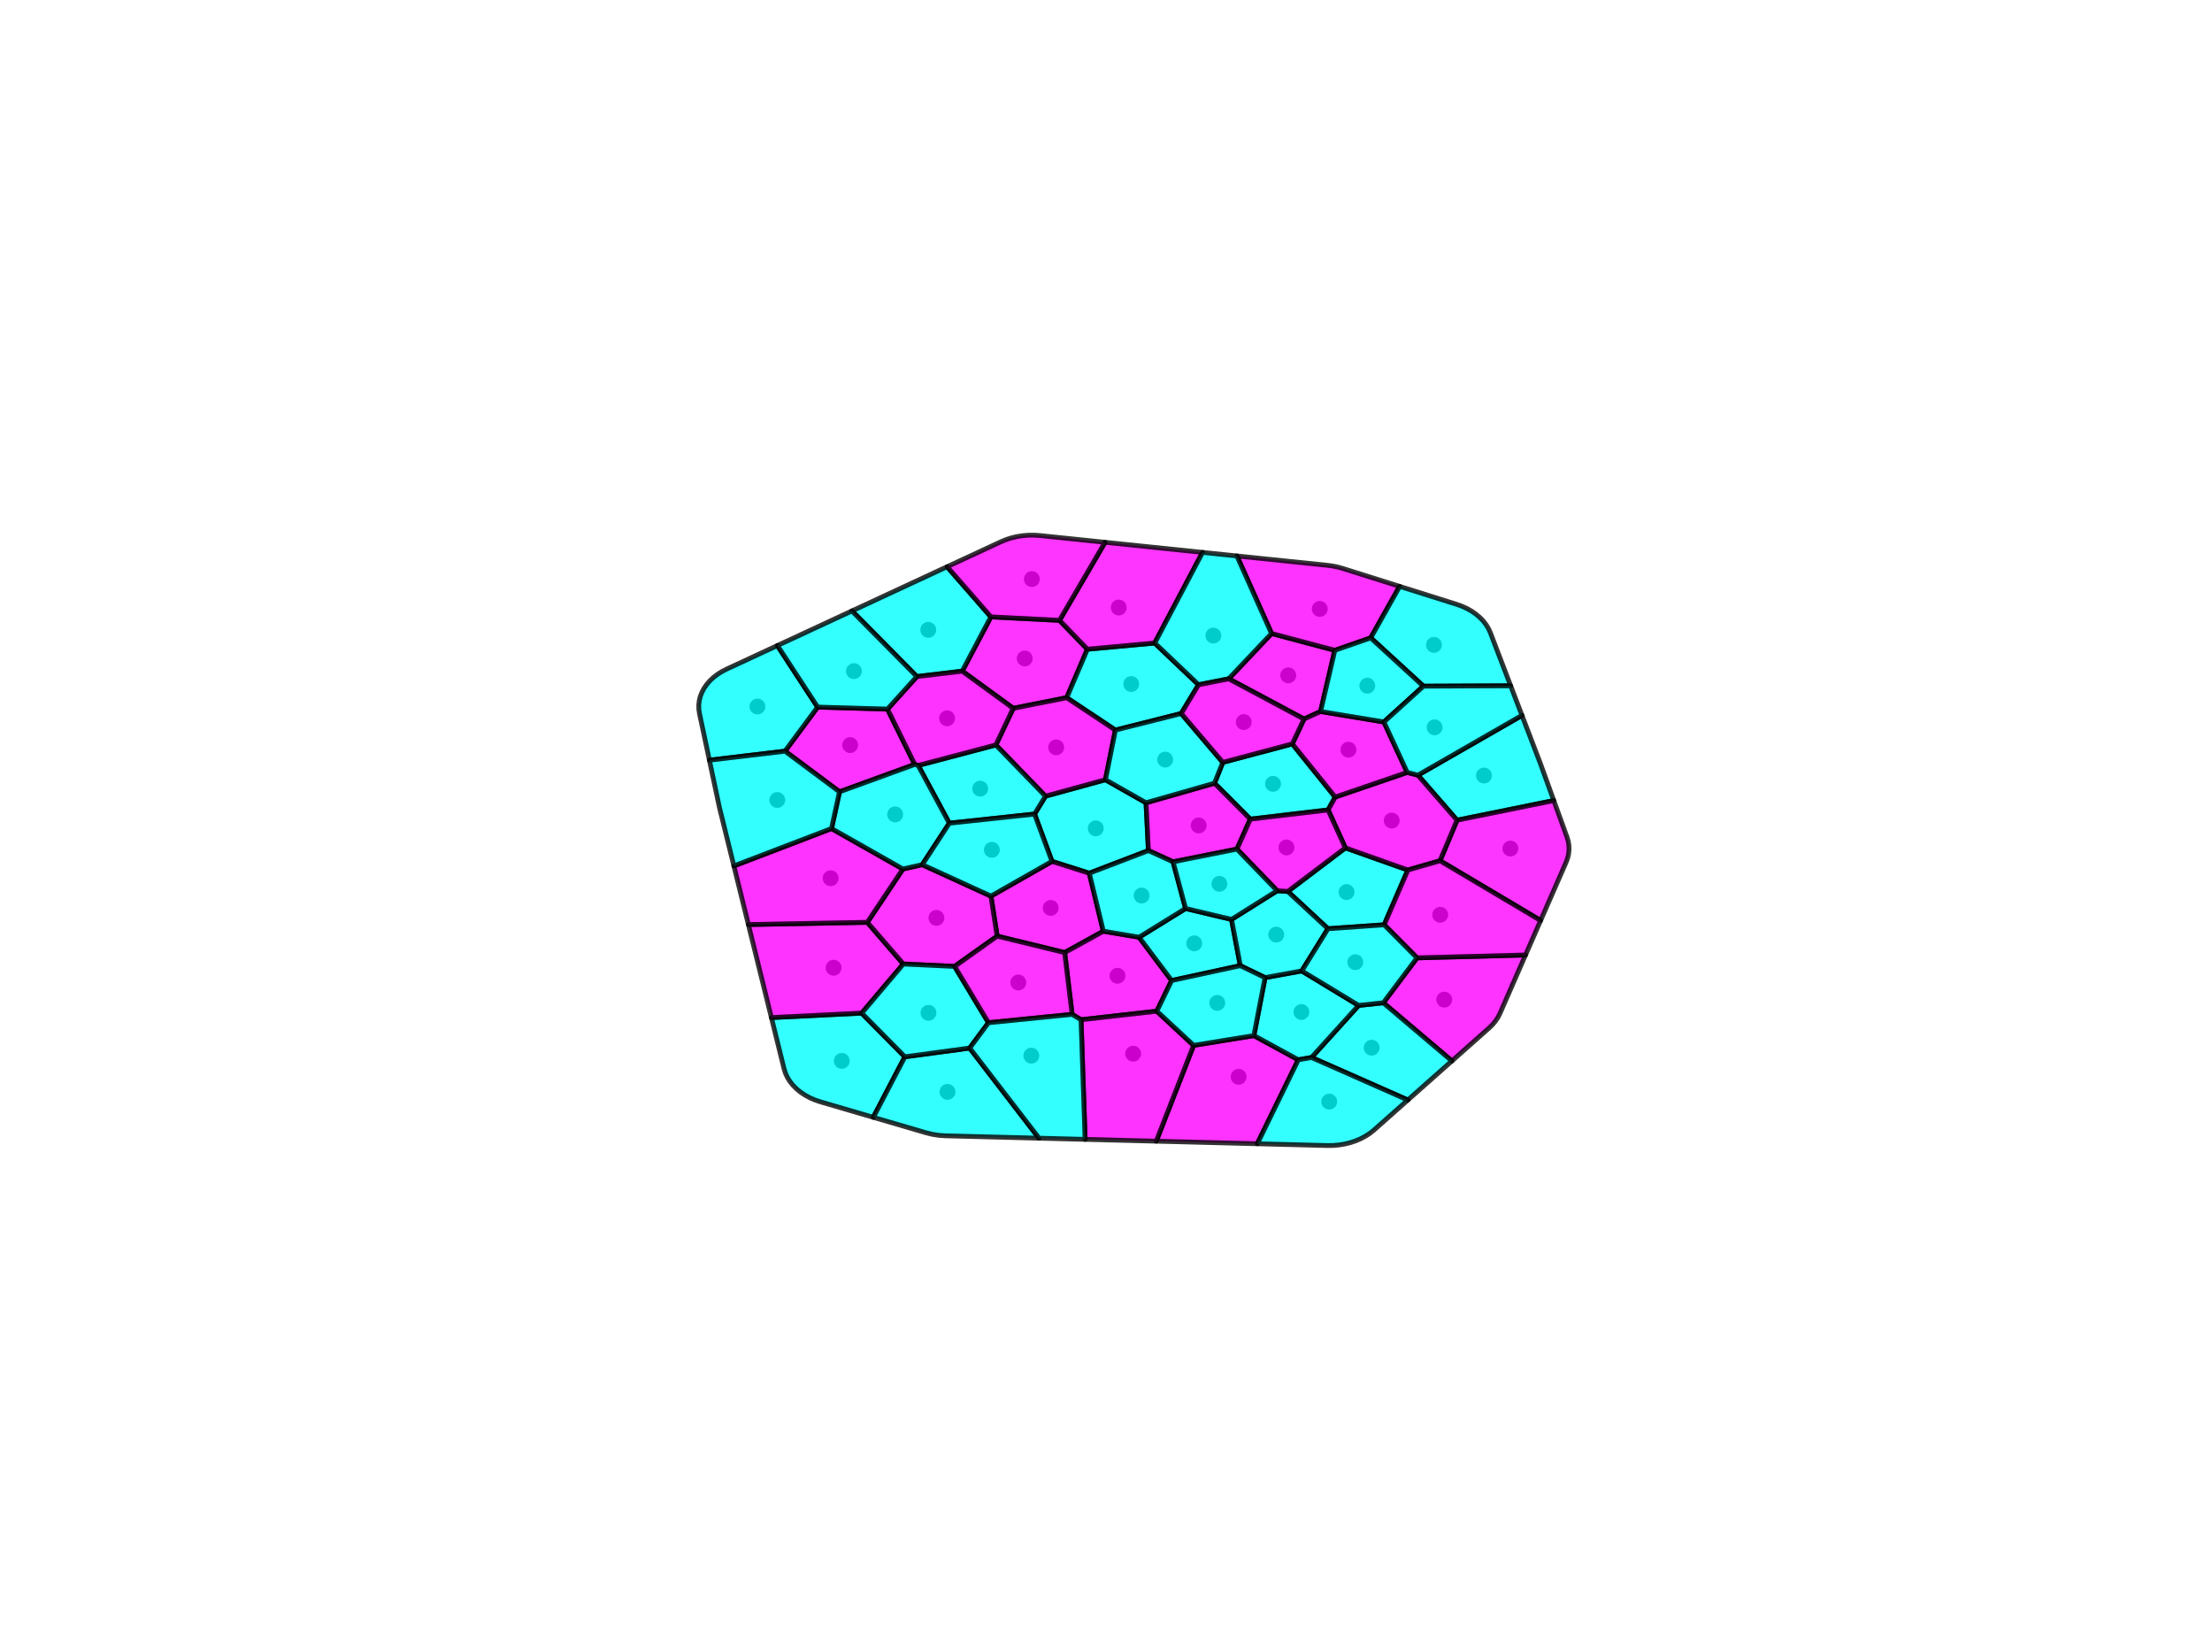<?xml version="1.0" encoding="utf-8" standalone="no"?>
<!DOCTYPE svg PUBLIC "-//W3C//DTD SVG 1.1//EN"
  "http://www.w3.org/Graphics/SVG/1.1/DTD/svg11.dtd">
<!-- Created with matplotlib (https://matplotlib.org/) -->
<svg height="344.16pt" version="1.1" viewBox="0 0 460.8 344.16" width="460.8pt" xmlns="http://www.w3.org/2000/svg" xmlns:xlink="http://www.w3.org/1999/xlink">
 <defs>
  <style type="text/css">
*{stroke-linecap:butt;stroke-linejoin:round;}
  </style>
 </defs>
 <g id="figure_1">
  <g id="patch_1">
   <path d="M 0 344.16 
L 460.8 344.16 
L 460.8 0 
L 0 0 
z
" style="fill:#ffffff;"/>
  </g>
  <g id="axes_1">
   <g id="PathCollection_1">
    <defs>
     <path d="M 0 1.153 
C 0.306 1.153 0.599 1.032 0.815 0.815 
C 1.032 0.599 1.153 0.306 1.153 0 
C 1.153 -0.306 1.032 -0.599 0.815 -0.815 
C 0.599 -1.032 0.306 -1.153 0 -1.153 
C -0.306 -1.153 -0.599 -1.032 -0.815 -0.815 
C -1.032 -0.599 -1.153 -0.306 -1.153 0 
C -1.153 0.306 -1.032 0.599 -0.815 0.815 
C -0.599 1.032 -0.306 1.153 0 1.153 
z
" id="m3fe901c3a8" style="stroke:#000000;"/>
    </defs>
    <g clip-path="url(#pb5a98c3457)">
     <use style="stroke:#000000;" x="228.267" xlink:href="#m3fe901c3a8" y="172.545"/>
     <use style="stroke:#000000;" x="175.361" xlink:href="#m3fe901c3a8" y="220.993"/>
     <use style="stroke:#000000;" x="177.103" xlink:href="#m3fe901c3a8" y="155.205"/>
     <use style="stroke:#000000;" x="309.131" xlink:href="#m3fe901c3a8" y="161.551"/>
     <use style="stroke:#000000;" x="280.51" xlink:href="#m3fe901c3a8" y="185.821"/>
     <use style="stroke:#000000;" x="213.469" xlink:href="#m3fe901c3a8" y="137.164"/>
     <use style="stroke:#000000;" x="218.882" xlink:href="#m3fe901c3a8" y="189.125"/>
     <use style="stroke:#000000;" x="232.79" xlink:href="#m3fe901c3a8" y="203.259"/>
     <use style="stroke:#000000;" x="314.635" xlink:href="#m3fe901c3a8" y="176.757"/>
     <use style="stroke:#000000;" x="268.366" xlink:href="#m3fe901c3a8" y="140.68"/>
     <use style="stroke:#000000;" x="265.196" xlink:href="#m3fe901c3a8" y="163.273"/>
     <use style="stroke:#000000;" x="193.373" xlink:href="#m3fe901c3a8" y="131.203"/>
     <use style="stroke:#000000;" x="235.661" xlink:href="#m3fe901c3a8" y="142.484"/>
     <use style="stroke:#000000;" x="173.654" xlink:href="#m3fe901c3a8" y="201.587"/>
     <use style="stroke:#000000;" x="300.862" xlink:href="#m3fe901c3a8" y="208.233"/>
     <use style="stroke:#000000;" x="285.74" xlink:href="#m3fe901c3a8" y="218.243"/>
     <use style="stroke:#000000;" x="220.023" xlink:href="#m3fe901c3a8" y="155.674"/>
     <use style="stroke:#000000;" x="258.025" xlink:href="#m3fe901c3a8" y="224.302"/>
     <use style="stroke:#000000;" x="274.93" xlink:href="#m3fe901c3a8" y="126.84"/>
     <use style="stroke:#000000;" x="197.383" xlink:href="#m3fe901c3a8" y="227.443"/>
     <use style="stroke:#000000;" x="157.785" xlink:href="#m3fe901c3a8" y="147.177"/>
     <use style="stroke:#000000;" x="204.189" xlink:href="#m3fe901c3a8" y="164.284"/>
     <use style="stroke:#000000;" x="249.707" xlink:href="#m3fe901c3a8" y="171.944"/>
     <use style="stroke:#000000;" x="248.782" xlink:href="#m3fe901c3a8" y="196.507"/>
     <use style="stroke:#000000;" x="271.11" xlink:href="#m3fe901c3a8" y="210.808"/>
     <use style="stroke:#000000;" x="289.916" xlink:href="#m3fe901c3a8" y="170.933"/>
     <use style="stroke:#000000;" x="195.074" xlink:href="#m3fe901c3a8" y="191.202"/>
     <use style="stroke:#000000;" x="237.819" xlink:href="#m3fe901c3a8" y="186.545"/>
     <use style="stroke:#000000;" x="233.051" xlink:href="#m3fe901c3a8" y="126.556"/>
     <use style="stroke:#000000;" x="298.725" xlink:href="#m3fe901c3a8" y="134.336"/>
     <use style="stroke:#000000;" x="173.036" xlink:href="#m3fe901c3a8" y="182.947"/>
     <use style="stroke:#000000;" x="242.727" xlink:href="#m3fe901c3a8" y="158.231"/>
     <use style="stroke:#000000;" x="300.026" xlink:href="#m3fe901c3a8" y="190.56"/>
     <use style="stroke:#000000;" x="236.056" xlink:href="#m3fe901c3a8" y="219.495"/>
     <use style="stroke:#000000;" x="197.292" xlink:href="#m3fe901c3a8" y="149.626"/>
     <use style="stroke:#000000;" x="193.418" xlink:href="#m3fe901c3a8" y="210.98"/>
     <use style="stroke:#000000;" x="212.134" xlink:href="#m3fe901c3a8" y="204.664"/>
     <use style="stroke:#000000;" x="186.471" xlink:href="#m3fe901c3a8" y="169.646"/>
     <use style="stroke:#000000;" x="161.916" xlink:href="#m3fe901c3a8" y="166.642"/>
     <use style="stroke:#000000;" x="252.763" xlink:href="#m3fe901c3a8" y="132.396"/>
     <use style="stroke:#000000;" x="265.856" xlink:href="#m3fe901c3a8" y="194.686"/>
     <use style="stroke:#000000;" x="280.905" xlink:href="#m3fe901c3a8" y="156.168"/>
     <use style="stroke:#000000;" x="214.847" xlink:href="#m3fe901c3a8" y="219.902"/>
     <use style="stroke:#000000;" x="267.991" xlink:href="#m3fe901c3a8" y="176.535"/>
     <use style="stroke:#000000;" x="284.832" xlink:href="#m3fe901c3a8" y="142.83"/>
     <use style="stroke:#000000;" x="214.953" xlink:href="#m3fe901c3a8" y="120.631"/>
     <use style="stroke:#000000;" x="253.578" xlink:href="#m3fe901c3a8" y="208.909"/>
     <use style="stroke:#000000;" x="282.331" xlink:href="#m3fe901c3a8" y="200.427"/>
     <use style="stroke:#000000;" x="206.62" xlink:href="#m3fe901c3a8" y="177.031"/>
     <use style="stroke:#000000;" x="177.89" xlink:href="#m3fe901c3a8" y="139.801"/>
     <use style="stroke:#000000;" x="254.026" xlink:href="#m3fe901c3a8" y="184.108"/>
     <use style="stroke:#000000;" x="259.097" xlink:href="#m3fe901c3a8" y="150.413"/>
     <use style="stroke:#000000;" x="276.901" xlink:href="#m3fe901c3a8" y="229.474"/>
     <use style="stroke:#000000;" x="298.854" xlink:href="#m3fe901c3a8" y="151.511"/>
    </g>
   </g>
   <g id="patch_2">
    <path clip-path="url(#pb5a98c3457)" d="M 239.233 177.175 
L 226.908 181.894 
L 219.158 179.433 
L 215.518 169.575 
L 217.795 165.851 
L 230.276 162.429 
L 238.736 167.224 
z
" style="fill:#00ffff;opacity:0.8;stroke:#000000;stroke-linejoin:miter;"/>
   </g>
   <g id="patch_3">
    <path clip-path="url(#pb5a98c3457)" d="M 181.92 232.747 
L 170.909 229.522 
L 169.779 229.141 
L 168.705 228.675 
L 167.701 228.13 
L 166.775 227.512 
L 165.937 226.827 
L 165.197 226.082 
L 164.561 225.285 
L 164.036 224.443 
L 163.628 223.566 
L 163.34 222.662 
L 160.696 211.972 
L 179.505 211.044 
L 188.498 220.145 
z
" style="fill:#00ffff;opacity:0.8;stroke:#000000;stroke-linejoin:miter;"/>
   </g>
   <g id="patch_4">
    <path clip-path="url(#pb5a98c3457)" d="M 174.893 164.935 
L 163.533 156.471 
L 170.327 147.297 
L 184.883 147.715 
L 190.555 159.234 
z
" style="fill:#ff00ff;opacity:0.8;stroke:#000000;stroke-linejoin:miter;"/>
   </g>
   <g id="patch_5">
    <path clip-path="url(#pb5a98c3457)" d="M 317.059 149.026 
L 320.884 159.029 
L 320.931 159.154 
L 323.682 166.758 
L 303.533 170.849 
L 295.379 161.479 
z
" style="fill:#00ffff;opacity:0.8;stroke:#000000;stroke-linejoin:miter;"/>
   </g>
   <g id="patch_6">
    <path clip-path="url(#pb5a98c3457)" d="M 268.274 185.7 
L 280.27 176.624 
L 293.278 181.236 
L 288.343 192.64 
L 276.639 193.459 
z
" style="fill:#00ffff;opacity:0.8;stroke:#000000;stroke-linejoin:miter;"/>
   </g>
   <g id="patch_7">
    <path clip-path="url(#pb5a98c3457)" d="M 220.716 129.225 
L 226.523 135.24 
L 222.212 145.333 
L 211.078 147.545 
L 200.45 139.803 
L 206.423 128.505 
z
" style="fill:#fc03ff;opacity:0.8;stroke:#000000;stroke-linejoin:miter;"/>
   </g>
   <g id="patch_8">
    <path clip-path="url(#pb5a98c3457)" d="M 207.729 194.999 
L 206.435 186.671 
L 219.158 179.433 
L 226.908 181.894 
L 229.842 193.98 
L 221.791 198.426 
z
" style="fill:#fe01ff;opacity:0.8;stroke:#000000;stroke-linejoin:miter;"/>
   </g>
   <g id="patch_9">
    <path clip-path="url(#pb5a98c3457)" d="M 221.791 198.426 
L 229.842 193.98 
L 237.291 195.237 
L 244.072 204.25 
L 240.979 210.637 
L 225.203 212.418 
L 223.351 211.297 
z
" style="fill:#fe01ff;opacity:0.8;stroke:#000000;stroke-linejoin:miter;"/>
   </g>
   <g id="patch_10">
    <path clip-path="url(#pb5a98c3457)" d="M 323.682 166.758 
L 326.434 174.361 
L 326.688 175.227 
L 326.829 176.108 
L 326.856 176.995 
L 326.767 177.88 
L 326.565 178.754 
L 326.252 179.609 
L 320.943 191.743 
L 299.986 179.297 
L 303.533 170.849 
z
" style="fill:#fb04ff;opacity:0.8;stroke:#000000;stroke-linejoin:miter;"/>
   </g>
   <g id="patch_11">
    <path clip-path="url(#pb5a98c3457)" d="M 275.095 148.215 
L 271.653 149.779 
L 255.967 141.397 
L 264.894 131.962 
L 278.062 135.467 
z
" style="fill:#fd02ff;opacity:0.8;stroke:#000000;stroke-linejoin:miter;"/>
   </g>
   <g id="patch_12">
    <path clip-path="url(#pb5a98c3457)" d="M 253.003 163.15 
L 254.736 158.815 
L 269.215 154.962 
L 278.144 166.039 
L 276.667 168.713 
L 260.465 170.629 
z
" style="fill:#00ffff;opacity:0.8;stroke:#000000;stroke-linejoin:miter;"/>
   </g>
   <g id="patch_13">
    <path clip-path="url(#pb5a98c3457)" d="M 177.474 127.26 
L 197.298 118.054 
L 206.423 128.505 
L 200.45 139.803 
L 191.004 140.931 
z
" style="fill:#00ffff;opacity:0.8;stroke:#000000;stroke-linejoin:miter;"/>
   </g>
   <g id="patch_14">
    <path clip-path="url(#pb5a98c3457)" d="M 246.066 148.627 
L 232.353 152.08 
L 222.212 145.333 
L 226.523 135.24 
L 240.544 133.951 
L 249.677 142.638 
z
" style="fill:#00ffff;opacity:0.8;stroke:#000000;stroke-linejoin:miter;"/>
   </g>
   <g id="patch_15">
    <path clip-path="url(#pb5a98c3457)" d="M 160.696 211.972 
L 155.902 192.592 
L 180.68 192.131 
L 188.176 200.806 
L 179.505 211.044 
z
" style="fill:#fe01ff;opacity:0.8;stroke:#000000;stroke-linejoin:miter;"/>
   </g>
   <g id="patch_16">
    <path clip-path="url(#pb5a98c3457)" d="M 310.2 214.144 
L 302.462 221.003 
L 288.173 208.891 
L 295.195 199.536 
L 317.795 198.936 
L 312.479 211.085 
L 312.06 211.908 
L 311.537 212.697 
L 310.915 213.444 
z
" style="fill:#fe01ff;opacity:0.8;stroke:#000000;stroke-linejoin:miter;"/>
   </g>
   <g id="patch_17">
    <path clip-path="url(#pb5a98c3457)" d="M 302.462 221.003 
L 293.282 229.141 
L 273.215 220.279 
L 283.028 209.443 
L 288.173 208.891 
z
" style="fill:#00ffff;opacity:0.8;stroke:#000000;stroke-linejoin:miter;"/>
   </g>
   <g id="patch_18">
    <path clip-path="url(#pb5a98c3457)" d="M 232.353 152.08 
L 230.276 162.429 
L 217.795 165.851 
L 207.457 155.181 
L 211.078 147.545 
L 222.212 145.333 
z
" style="fill:#fe01ff;opacity:0.8;stroke:#000000;stroke-linejoin:miter;"/>
   </g>
   <g id="patch_19">
    <path clip-path="url(#pb5a98c3457)" d="M 261.913 238.254 
L 240.873 237.717 
L 248.653 217.764 
L 261.211 215.728 
L 270.456 220.759 
z
" style="fill:#ff00ff;opacity:0.8;stroke:#000000;stroke-linejoin:miter;"/>
   </g>
   <g id="patch_20">
    <path clip-path="url(#pb5a98c3457)" d="M 257.678 115.809 
L 276.604 117.768 
L 277.649 117.911 
L 278.674 118.122 
L 279.67 118.398 
L 291.567 122.147 
L 285.548 132.866 
L 278.062 135.467 
L 264.894 131.962 
z
" style="fill:#fe01ff;opacity:0.8;stroke:#000000;stroke-linejoin:miter;"/>
   </g>
   <g id="patch_21">
    <path clip-path="url(#pb5a98c3457)" d="M 216.443 237.093 
L 196.967 236.596 
L 195.593 236.502 
L 194.242 236.294 
L 192.931 235.972 
L 181.92 232.747 
L 188.498 220.145 
L 201.997 218.32 
z
" style="fill:#00ffff;opacity:0.8;stroke:#000000;stroke-linejoin:miter;"/>
   </g>
   <g id="patch_22">
    <path clip-path="url(#pb5a98c3457)" d="M 147.777 158.348 
L 145.711 148.615 
L 145.581 147.725 
L 145.568 146.83 
L 145.672 145.938 
L 145.891 145.058 
L 146.224 144.198 
L 146.668 143.367 
L 147.218 142.572 
L 147.868 141.821 
L 148.614 141.121 
L 149.447 140.48 
L 150.36 139.902 
L 151.343 139.393 
L 161.942 134.472 
L 170.327 147.297 
L 163.533 156.471 
z
" style="fill:#00ffff;opacity:0.8;stroke:#000000;stroke-linejoin:miter;"/>
   </g>
   <g id="patch_23">
    <path clip-path="url(#pb5a98c3457)" d="M 215.518 169.575 
L 197.762 171.475 
L 191.278 159.453 
L 207.457 155.181 
L 217.795 165.851 
z
" style="fill:#00ffff;opacity:0.8;stroke:#000000;stroke-linejoin:miter;"/>
   </g>
   <g id="patch_24">
    <path clip-path="url(#pb5a98c3457)" d="M 253.003 163.15 
L 260.465 170.629 
L 257.673 176.869 
L 244.366 179.52 
L 239.233 177.175 
L 238.736 167.224 
z
" style="fill:#ff00ff;opacity:0.8;stroke:#000000;stroke-linejoin:miter;"/>
   </g>
   <g id="patch_25">
    <path clip-path="url(#pb5a98c3457)" d="M 244.072 204.25 
L 237.291 195.237 
L 246.975 189.256 
L 256.546 191.527 
L 258.374 201.147 
z
" style="fill:#00ffff;opacity:0.8;stroke:#000000;stroke-linejoin:miter;"/>
   </g>
   <g id="patch_26">
    <path clip-path="url(#pb5a98c3457)" d="M 263.543 203.65 
L 271.176 202.254 
L 283.028 209.443 
L 273.215 220.279 
L 270.456 220.759 
L 261.211 215.728 
z
" style="fill:#00ffff;opacity:0.8;stroke:#000000;stroke-linejoin:miter;"/>
   </g>
   <g id="patch_27">
    <path clip-path="url(#pb5a98c3457)" d="M 278.144 166.039 
L 293.145 160.902 
L 295.379 161.479 
L 303.533 170.849 
L 299.986 179.297 
L 293.278 181.236 
L 280.27 176.624 
L 276.667 168.713 
z
" style="fill:#fe01ff;opacity:0.8;stroke:#000000;stroke-linejoin:miter;"/>
   </g>
   <g id="patch_28">
    <path clip-path="url(#pb5a98c3457)" d="M 207.729 194.999 
L 198.858 201.308 
L 188.176 200.806 
L 180.68 192.131 
L 188.094 181.024 
L 192.113 180.124 
L 206.435 186.671 
z
" style="fill:#fd02ff;opacity:0.8;stroke:#000000;stroke-linejoin:miter;"/>
   </g>
   <g id="patch_29">
    <path clip-path="url(#pb5a98c3457)" d="M 244.366 179.52 
L 246.975 189.256 
L 237.291 195.237 
L 229.842 193.98 
L 226.908 181.894 
L 239.233 177.175 
z
" style="fill:#00ffff;opacity:0.8;stroke:#000000;stroke-linejoin:miter;"/>
   </g>
   <g id="patch_30">
    <path clip-path="url(#pb5a98c3457)" d="M 230.203 112.965 
L 250.514 115.067 
L 240.544 133.951 
L 226.523 135.24 
L 220.716 129.225 
z
" style="fill:#fd02ff;opacity:0.8;stroke:#000000;stroke-linejoin:miter;"/>
   </g>
   <g id="patch_31">
    <path clip-path="url(#pb5a98c3457)" d="M 291.567 122.147 
L 303.464 125.895 
L 304.558 126.288 
L 305.594 126.761 
L 306.563 127.309 
L 307.454 127.925 
L 308.26 128.605 
L 308.971 129.342 
L 309.582 130.127 
L 310.085 130.954 
L 310.477 131.815 
L 314.699 142.856 
L 296.518 142.933 
L 285.548 132.866 
z
" style="fill:#00ffff;opacity:0.8;stroke:#000000;stroke-linejoin:miter;"/>
   </g>
   <g id="patch_32">
    <path clip-path="url(#pb5a98c3457)" d="M 155.902 192.592 
L 152.881 180.381 
L 173.223 172.595 
L 188.094 181.024 
L 180.68 192.131 
z
" style="fill:#fe01ff;opacity:0.8;stroke:#000000;stroke-linejoin:miter;"/>
   </g>
   <g id="patch_33">
    <path clip-path="url(#pb5a98c3457)" d="M 253.003 163.15 
L 238.736 167.224 
L 230.276 162.429 
L 232.353 152.08 
L 246.066 148.627 
L 254.736 158.815 
z
" style="fill:#00ffff;opacity:0.8;stroke:#000000;stroke-linejoin:miter;"/>
   </g>
   <g id="patch_34">
    <path clip-path="url(#pb5a98c3457)" d="M 320.943 191.743 
L 317.795 198.936 
L 295.195 199.536 
L 288.343 192.64 
L 293.278 181.236 
L 299.986 179.297 
z
" style="fill:#fd02ff;opacity:0.8;stroke:#000000;stroke-linejoin:miter;"/>
   </g>
   <g id="patch_35">
    <path clip-path="url(#pb5a98c3457)" d="M 240.873 237.717 
L 226.055 237.339 
L 225.203 212.418 
L 240.979 210.637 
L 248.653 217.764 
z
" style="fill:#fe01ff;opacity:0.8;stroke:#000000;stroke-linejoin:miter;"/>
   </g>
   <g id="patch_36">
    <path clip-path="url(#pb5a98c3457)" d="M 207.457 155.181 
L 191.278 159.453 
L 190.555 159.234 
L 184.883 147.715 
L 191.004 140.931 
L 200.45 139.803 
L 211.078 147.545 
z
" style="fill:#fe01ff;opacity:0.8;stroke:#000000;stroke-linejoin:miter;"/>
   </g>
   <g id="patch_37">
    <path clip-path="url(#pb5a98c3457)" d="M 198.858 201.308 
L 205.914 213.04 
L 201.997 218.32 
L 188.498 220.145 
L 179.505 211.044 
L 188.176 200.806 
z
" style="fill:#00ffff;opacity:0.8;stroke:#000000;stroke-linejoin:miter;"/>
   </g>
   <g id="patch_38">
    <path clip-path="url(#pb5a98c3457)" d="M 207.729 194.999 
L 221.791 198.426 
L 223.351 211.297 
L 205.914 213.04 
L 198.858 201.308 
z
" style="fill:#fd02ff;opacity:0.8;stroke:#000000;stroke-linejoin:miter;"/>
   </g>
   <g id="patch_39">
    <path clip-path="url(#pb5a98c3457)" d="M 197.762 171.475 
L 192.113 180.124 
L 188.094 181.024 
L 173.223 172.595 
L 174.893 164.935 
L 190.555 159.234 
L 191.278 159.453 
z
" style="fill:#00ffff;opacity:0.8;stroke:#000000;stroke-linejoin:miter;"/>
   </g>
   <g id="patch_40">
    <path clip-path="url(#pb5a98c3457)" d="M 152.881 180.381 
L 149.895 168.311 
L 149.842 168.08 
L 147.777 158.348 
L 163.533 156.471 
L 174.893 164.935 
L 173.223 172.595 
z
" style="fill:#00ffff;opacity:0.8;stroke:#000000;stroke-linejoin:miter;"/>
   </g>
   <g id="patch_41">
    <path clip-path="url(#pb5a98c3457)" d="M 250.514 115.067 
L 257.678 115.809 
L 264.894 131.962 
L 255.967 141.397 
L 249.677 142.638 
L 240.544 133.951 
z
" style="fill:#00ffff;opacity:0.8;stroke:#000000;stroke-linejoin:miter;"/>
   </g>
   <g id="patch_42">
    <path clip-path="url(#pb5a98c3457)" d="M 266.064 185.554 
L 268.274 185.7 
L 276.639 193.459 
L 271.176 202.254 
L 263.543 203.65 
L 258.374 201.147 
L 256.546 191.527 
z
" style="fill:#00ffff;opacity:0.8;stroke:#000000;stroke-linejoin:miter;"/>
   </g>
   <g id="patch_43">
    <path clip-path="url(#pb5a98c3457)" d="M 278.144 166.039 
L 269.215 154.962 
L 271.653 149.779 
L 275.095 148.215 
L 288.287 150.394 
L 293.145 160.902 
z
" style="fill:#fe01ff;opacity:0.8;stroke:#000000;stroke-linejoin:miter;"/>
   </g>
   <g id="patch_44">
    <path clip-path="url(#pb5a98c3457)" d="M 226.055 237.339 
L 216.443 237.093 
L 201.997 218.32 
L 205.914 213.04 
L 223.351 211.297 
L 225.203 212.418 
z
" style="fill:#00ffff;opacity:0.8;stroke:#000000;stroke-linejoin:miter;"/>
   </g>
   <g id="patch_45">
    <path clip-path="url(#pb5a98c3457)" d="M 276.667 168.713 
L 280.27 176.624 
L 268.274 185.7 
L 266.064 185.554 
L 257.673 176.869 
L 260.465 170.629 
z
" style="fill:#fe01ff;opacity:0.8;stroke:#000000;stroke-linejoin:miter;"/>
   </g>
   <g id="patch_46">
    <path clip-path="url(#pb5a98c3457)" d="M 288.287 150.394 
L 275.095 148.215 
L 278.062 135.467 
L 285.548 132.866 
L 296.518 142.933 
z
" style="fill:#00ffff;opacity:0.8;stroke:#000000;stroke-linejoin:miter;"/>
   </g>
   <g id="patch_47">
    <path clip-path="url(#pb5a98c3457)" d="M 197.298 118.054 
L 208.511 112.847 
L 209.569 112.409 
L 210.679 112.051 
L 211.83 111.777 
L 213.013 111.589 
L 214.214 111.49 
L 215.422 111.48 
L 216.626 111.559 
L 230.203 112.965 
L 220.716 129.225 
L 206.423 128.505 
z
" style="fill:#fd02ff;opacity:0.8;stroke:#000000;stroke-linejoin:miter;"/>
   </g>
   <g id="patch_48">
    <path clip-path="url(#pb5a98c3457)" d="M 240.979 210.637 
L 244.072 204.25 
L 258.374 201.147 
L 263.543 203.65 
L 261.211 215.728 
L 248.653 217.764 
z
" style="fill:#00ffff;opacity:0.8;stroke:#000000;stroke-linejoin:miter;"/>
   </g>
   <g id="patch_49">
    <path clip-path="url(#pb5a98c3457)" d="M 271.176 202.254 
L 276.639 193.459 
L 288.343 192.64 
L 295.195 199.536 
L 288.173 208.891 
L 283.028 209.443 
z
" style="fill:#00ffff;opacity:0.8;stroke:#000000;stroke-linejoin:miter;"/>
   </g>
   <g id="patch_50">
    <path clip-path="url(#pb5a98c3457)" d="M 219.158 179.433 
L 206.435 186.671 
L 192.113 180.124 
L 197.762 171.475 
L 215.518 169.575 
z
" style="fill:#00ffff;opacity:0.8;stroke:#000000;stroke-linejoin:miter;"/>
   </g>
   <g id="patch_51">
    <path clip-path="url(#pb5a98c3457)" d="M 161.942 134.472 
L 177.474 127.26 
L 191.004 140.931 
L 184.883 147.715 
L 170.327 147.297 
z
" style="fill:#00ffff;opacity:0.8;stroke:#000000;stroke-linejoin:miter;"/>
   </g>
   <g id="patch_52">
    <path clip-path="url(#pb5a98c3457)" d="M 244.366 179.52 
L 257.673 176.869 
L 266.064 185.554 
L 256.546 191.527 
L 246.975 189.256 
z
" style="fill:#00ffff;opacity:0.8;stroke:#000000;stroke-linejoin:miter;"/>
   </g>
   <g id="patch_53">
    <path clip-path="url(#pb5a98c3457)" d="M 254.736 158.815 
L 246.066 148.627 
L 249.677 142.638 
L 255.967 141.397 
L 271.653 149.779 
L 269.215 154.962 
z
" style="fill:#fe01ff;opacity:0.8;stroke:#000000;stroke-linejoin:miter;"/>
   </g>
   <g id="patch_54">
    <path clip-path="url(#pb5a98c3457)" d="M 293.282 229.141 
L 286.239 235.385 
L 285.402 236.056 
L 284.478 236.661 
L 283.479 237.193 
L 282.413 237.648 
L 281.292 238.021 
L 280.127 238.307 
L 278.929 238.505 
L 277.711 238.612 
L 276.485 238.626 
L 261.913 238.254 
L 270.456 220.759 
L 273.215 220.279 
z
" style="fill:#00ffff;opacity:0.8;stroke:#000000;stroke-linejoin:miter;"/>
   </g>
   <g id="patch_55">
    <path clip-path="url(#pb5a98c3457)" d="M 314.699 142.856 
L 317.059 149.026 
L 295.379 161.479 
L 293.145 160.902 
L 288.287 150.394 
L 296.518 142.933 
z
" style="fill:#00ffff;opacity:0.8;stroke:#000000;stroke-linejoin:miter;"/>
   </g>
  </g>
 </g>
 <defs>
  <clipPath id="pb5a98c3457">
   <rect height="265.003" width="357.12" x="57.6" y="41.299"/>
  </clipPath>
 </defs>
</svg>
